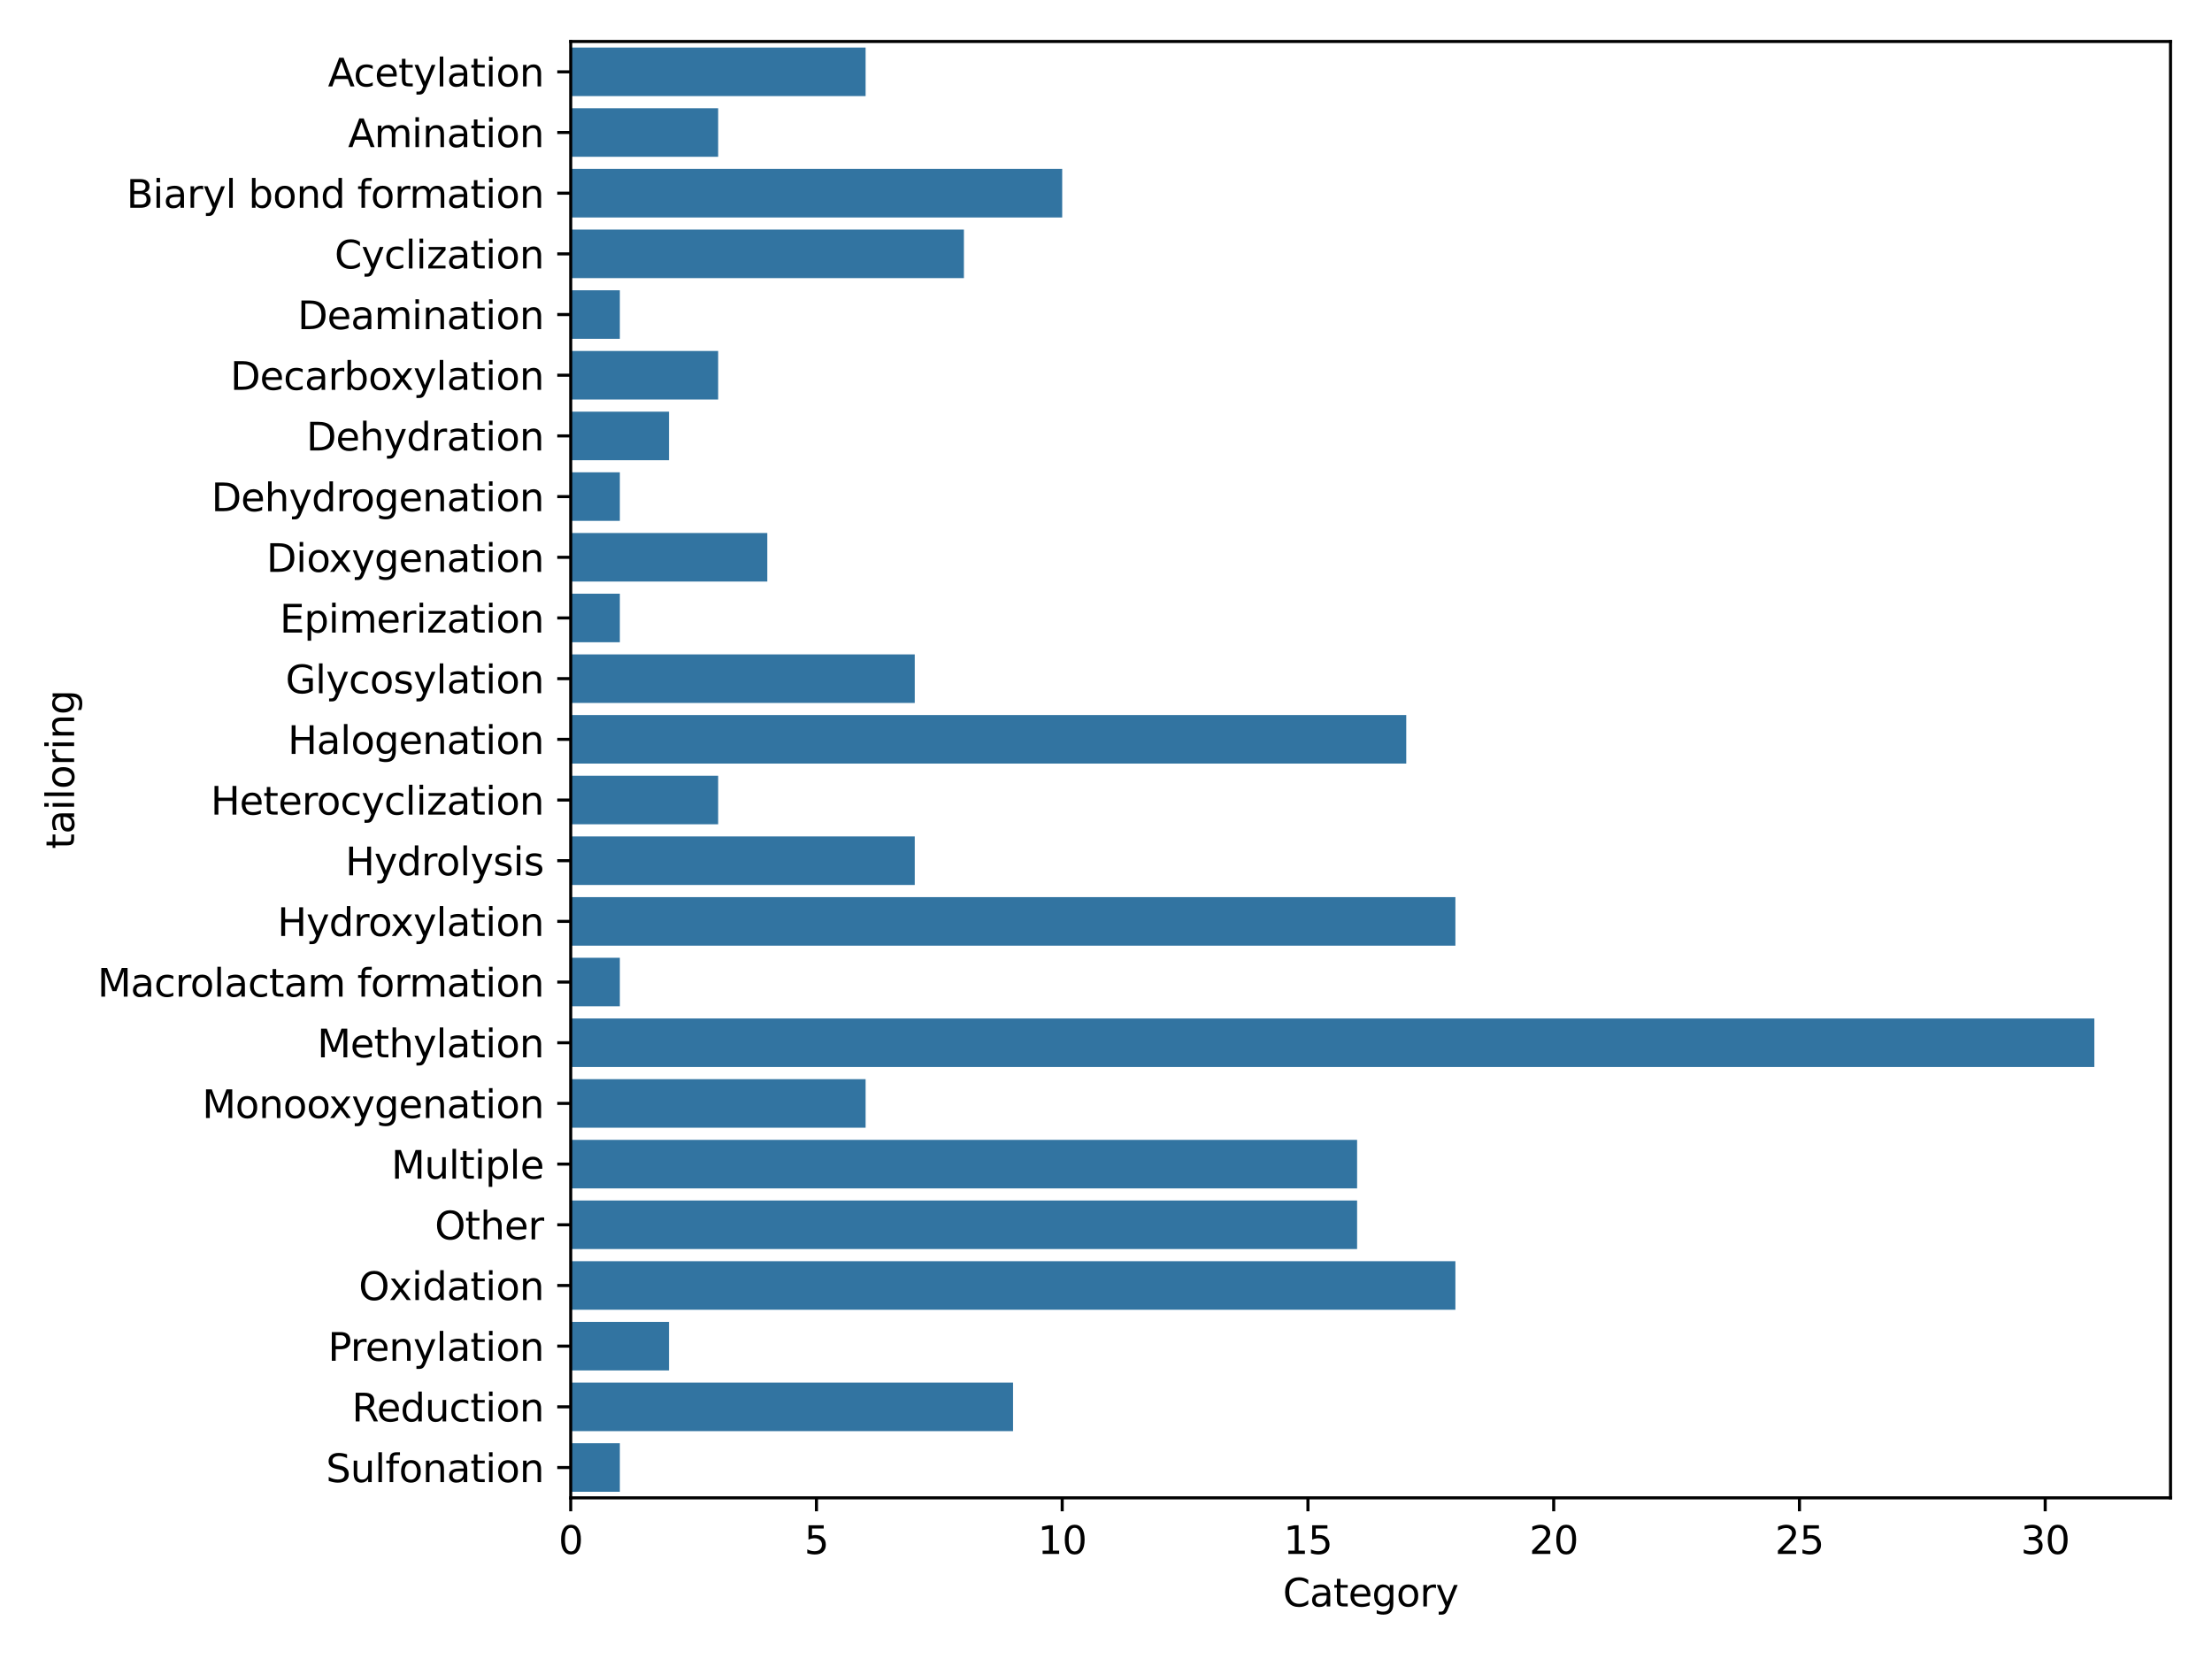 <?xml version="1.0" encoding="utf-8" standalone="no"?>
<!DOCTYPE svg PUBLIC "-//W3C//DTD SVG 1.1//EN"
  "http://www.w3.org/Graphics/SVG/1.1/DTD/svg11.dtd">
<svg xmlns:xlink="http://www.w3.org/1999/xlink" width="576pt" height="432pt" viewBox="0 0 576 432" xmlns="http://www.w3.org/2000/svg" version="1.1">
 <defs>
  <style type="text/css">*{stroke-linejoin: round; stroke-linecap: butt}</style>
 </defs>
 <g id="figure_1">
  <g id="patch_1">
   <path d="M 0 432 
L 576 432 
L 576 0 
L 0 0 
z
" style="fill: #ffffff"/>
  </g>
  <g id="axes_1">
   <g id="patch_2">
    <path d="M 148.61 390.04 
L 565.2 390.04 
L 565.2 10.8 
L 148.61 10.8 
z
" style="fill: #ffffff"/>
   </g>
   <g id="patch_3">
    <path d="M 148.61 12.38 
L 225.401 12.38 
L 225.401 25.021 
L 148.61 25.021 
z
" clip-path="url(#p9740fefa1c)" style="fill: #3274a1"/>
   </g>
   <g id="patch_4">
    <path d="M 148.61 28.182 
L 187.005 28.182 
L 187.005 40.823 
L 148.61 40.823 
z
" clip-path="url(#p9740fefa1c)" style="fill: #3274a1"/>
   </g>
   <g id="patch_5">
    <path d="M 148.61 43.983 
L 276.595 43.983 
L 276.595 56.625 
L 148.61 56.625 
z
" clip-path="url(#p9740fefa1c)" style="fill: #3274a1"/>
   </g>
   <g id="patch_6">
    <path d="M 148.61 59.785 
L 250.998 59.785 
L 250.998 72.427 
L 148.61 72.427 
z
" clip-path="url(#p9740fefa1c)" style="fill: #3274a1"/>
   </g>
   <g id="patch_7">
    <path d="M 148.61 75.587 
L 161.408 75.587 
L 161.408 88.228 
L 148.61 88.228 
z
" clip-path="url(#p9740fefa1c)" style="fill: #3274a1"/>
   </g>
   <g id="patch_8">
    <path d="M 148.61 91.388 
L 187.005 91.388 
L 187.005 104.03 
L 148.61 104.03 
z
" clip-path="url(#p9740fefa1c)" style="fill: #3274a1"/>
   </g>
   <g id="patch_9">
    <path d="M 148.61 107.19 
L 174.207 107.19 
L 174.207 119.832 
L 148.61 119.832 
z
" clip-path="url(#p9740fefa1c)" style="fill: #3274a1"/>
   </g>
   <g id="patch_10">
    <path d="M 148.61 122.992 
L 161.408 122.992 
L 161.408 135.633 
L 148.61 135.633 
z
" clip-path="url(#p9740fefa1c)" style="fill: #3274a1"/>
   </g>
   <g id="patch_11">
    <path d="M 148.61 138.793 
L 199.804 138.793 
L 199.804 151.435 
L 148.61 151.435 
z
" clip-path="url(#p9740fefa1c)" style="fill: #3274a1"/>
   </g>
   <g id="patch_12">
    <path d="M 148.61 154.595 
L 161.408 154.595 
L 161.408 167.237 
L 148.61 167.237 
z
" clip-path="url(#p9740fefa1c)" style="fill: #3274a1"/>
   </g>
   <g id="patch_13">
    <path d="M 148.61 170.397 
L 238.199 170.397 
L 238.199 183.038 
L 148.61 183.038 
z
" clip-path="url(#p9740fefa1c)" style="fill: #3274a1"/>
   </g>
   <g id="patch_14">
    <path d="M 148.61 186.198 
L 366.184 186.198 
L 366.184 198.84 
L 148.61 198.84 
z
" clip-path="url(#p9740fefa1c)" style="fill: #3274a1"/>
   </g>
   <g id="patch_15">
    <path d="M 148.61 202 
L 187.005 202 
L 187.005 214.642 
L 148.61 214.642 
z
" clip-path="url(#p9740fefa1c)" style="fill: #3274a1"/>
   </g>
   <g id="patch_16">
    <path d="M 148.61 217.802 
L 238.199 217.802 
L 238.199 230.443 
L 148.61 230.443 
z
" clip-path="url(#p9740fefa1c)" style="fill: #3274a1"/>
   </g>
   <g id="patch_17">
    <path d="M 148.61 233.603 
L 378.982 233.603 
L 378.982 246.245 
L 148.61 246.245 
z
" clip-path="url(#p9740fefa1c)" style="fill: #3274a1"/>
   </g>
   <g id="patch_18">
    <path d="M 148.61 249.405 
L 161.408 249.405 
L 161.408 262.046 
L 148.61 262.046 
z
" clip-path="url(#p9740fefa1c)" style="fill: #3274a1"/>
   </g>
   <g id="patch_19">
    <path d="M 148.61 265.207 
L 545.362 265.207 
L 545.362 277.848 
L 148.61 277.848 
z
" clip-path="url(#p9740fefa1c)" style="fill: #3274a1"/>
   </g>
   <g id="patch_20">
    <path d="M 148.61 281.009 
L 225.401 281.009 
L 225.401 293.65 
L 148.61 293.65 
z
" clip-path="url(#p9740fefa1c)" style="fill: #3274a1"/>
   </g>
   <g id="patch_21">
    <path d="M 148.61 296.81 
L 353.385 296.81 
L 353.385 309.452 
L 148.61 309.452 
z
" clip-path="url(#p9740fefa1c)" style="fill: #3274a1"/>
   </g>
   <g id="patch_22">
    <path d="M 148.61 312.612 
L 353.385 312.612 
L 353.385 325.253 
L 148.61 325.253 
z
" clip-path="url(#p9740fefa1c)" style="fill: #3274a1"/>
   </g>
   <g id="patch_23">
    <path d="M 148.61 328.413 
L 378.982 328.413 
L 378.982 341.055 
L 148.61 341.055 
z
" clip-path="url(#p9740fefa1c)" style="fill: #3274a1"/>
   </g>
   <g id="patch_24">
    <path d="M 148.61 344.215 
L 174.207 344.215 
L 174.207 356.856 
L 148.61 356.856 
z
" clip-path="url(#p9740fefa1c)" style="fill: #3274a1"/>
   </g>
   <g id="patch_25">
    <path d="M 148.61 360.017 
L 263.796 360.017 
L 263.796 372.658 
L 148.61 372.658 
z
" clip-path="url(#p9740fefa1c)" style="fill: #3274a1"/>
   </g>
   <g id="patch_26">
    <path d="M 148.61 375.818 
L 161.408 375.818 
L 161.408 388.46 
L 148.61 388.46 
z
" clip-path="url(#p9740fefa1c)" style="fill: #3274a1"/>
   </g>
   <g id="matplotlib.axis_1">
    <g id="xtick_1">
     <g id="line2d_1">
      <defs>
       <path id="m3f8a6c6bf5" d="M 0 0 
L 0 3.5 
" style="stroke: #000000; stroke-width: 0.8"/>
      </defs>
      <g>
       <use xlink:href="#m3f8a6c6bf5" x="148.61" y="390.04" style="stroke: #000000; stroke-width: 0.8"/>
      </g>
     </g>
     <g id="text_1">
      <!-- 0 -->
      <g transform="translate(145.429 404.638) scale(0.1 -0.1)">
       <defs>
        <path id="DejaVuSans-30" d="M 2034 4250 
Q 1547 4250 1301 3770 
Q 1056 3291 1056 2328 
Q 1056 1369 1301 889 
Q 1547 409 2034 409 
Q 2525 409 2770 889 
Q 3016 1369 3016 2328 
Q 3016 3291 2770 3770 
Q 2525 4250 2034 4250 
z
M 2034 4750 
Q 2819 4750 3233 4129 
Q 3647 3509 3647 2328 
Q 3647 1150 3233 529 
Q 2819 -91 2034 -91 
Q 1250 -91 836 529 
Q 422 1150 422 2328 
Q 422 3509 836 4129 
Q 1250 4750 2034 4750 
z
" transform="scale(0.016)"/>
       </defs>
       <use xlink:href="#DejaVuSans-30"/>
      </g>
     </g>
    </g>
    <g id="xtick_2">
     <g id="line2d_2">
      <g>
       <use xlink:href="#m3f8a6c6bf5" x="212.602" y="390.04" style="stroke: #000000; stroke-width: 0.8"/>
      </g>
     </g>
     <g id="text_2">
      <!-- 5 -->
      <g transform="translate(209.421 404.638) scale(0.1 -0.1)">
       <defs>
        <path id="DejaVuSans-35" d="M 691 4666 
L 3169 4666 
L 3169 4134 
L 1269 4134 
L 1269 2991 
Q 1406 3038 1543 3061 
Q 1681 3084 1819 3084 
Q 2600 3084 3056 2656 
Q 3513 2228 3513 1497 
Q 3513 744 3044 326 
Q 2575 -91 1722 -91 
Q 1428 -91 1123 -41 
Q 819 9 494 109 
L 494 744 
Q 775 591 1075 516 
Q 1375 441 1709 441 
Q 2250 441 2565 725 
Q 2881 1009 2881 1497 
Q 2881 1984 2565 2268 
Q 2250 2553 1709 2553 
Q 1456 2553 1204 2497 
Q 953 2441 691 2322 
L 691 4666 
z
" transform="scale(0.016)"/>
       </defs>
       <use xlink:href="#DejaVuSans-35"/>
      </g>
     </g>
    </g>
    <g id="xtick_3">
     <g id="line2d_3">
      <g>
       <use xlink:href="#m3f8a6c6bf5" x="276.595" y="390.04" style="stroke: #000000; stroke-width: 0.8"/>
      </g>
     </g>
     <g id="text_3">
      <!-- 10 -->
      <g transform="translate(270.232 404.638) scale(0.1 -0.1)">
       <defs>
        <path id="DejaVuSans-31" d="M 794 531 
L 1825 531 
L 1825 4091 
L 703 3866 
L 703 4441 
L 1819 4666 
L 2450 4666 
L 2450 531 
L 3481 531 
L 3481 0 
L 794 0 
L 794 531 
z
" transform="scale(0.016)"/>
       </defs>
       <use xlink:href="#DejaVuSans-31"/>
       <use xlink:href="#DejaVuSans-30" transform="translate(63.623 0)"/>
      </g>
     </g>
    </g>
    <g id="xtick_4">
     <g id="line2d_4">
      <g>
       <use xlink:href="#m3f8a6c6bf5" x="340.587" y="390.04" style="stroke: #000000; stroke-width: 0.8"/>
      </g>
     </g>
     <g id="text_4">
      <!-- 15 -->
      <g transform="translate(334.224 404.638) scale(0.1 -0.1)">
       <use xlink:href="#DejaVuSans-31"/>
       <use xlink:href="#DejaVuSans-35" transform="translate(63.623 0)"/>
      </g>
     </g>
    </g>
    <g id="xtick_5">
     <g id="line2d_5">
      <g>
       <use xlink:href="#m3f8a6c6bf5" x="404.579" y="390.04" style="stroke: #000000; stroke-width: 0.8"/>
      </g>
     </g>
     <g id="text_5">
      <!-- 20 -->
      <g transform="translate(398.217 404.638) scale(0.1 -0.1)">
       <defs>
        <path id="DejaVuSans-32" d="M 1228 531 
L 3431 531 
L 3431 0 
L 469 0 
L 469 531 
Q 828 903 1448 1529 
Q 2069 2156 2228 2338 
Q 2531 2678 2651 2914 
Q 2772 3150 2772 3378 
Q 2772 3750 2511 3984 
Q 2250 4219 1831 4219 
Q 1534 4219 1204 4116 
Q 875 4013 500 3803 
L 500 4441 
Q 881 4594 1212 4672 
Q 1544 4750 1819 4750 
Q 2544 4750 2975 4387 
Q 3406 4025 3406 3419 
Q 3406 3131 3298 2873 
Q 3191 2616 2906 2266 
Q 2828 2175 2409 1742 
Q 1991 1309 1228 531 
z
" transform="scale(0.016)"/>
       </defs>
       <use xlink:href="#DejaVuSans-32"/>
       <use xlink:href="#DejaVuSans-30" transform="translate(63.623 0)"/>
      </g>
     </g>
    </g>
    <g id="xtick_6">
     <g id="line2d_6">
      <g>
       <use xlink:href="#m3f8a6c6bf5" x="468.572" y="390.04" style="stroke: #000000; stroke-width: 0.8"/>
      </g>
     </g>
     <g id="text_6">
      <!-- 25 -->
      <g transform="translate(462.209 404.638) scale(0.1 -0.1)">
       <use xlink:href="#DejaVuSans-32"/>
       <use xlink:href="#DejaVuSans-35" transform="translate(63.623 0)"/>
      </g>
     </g>
    </g>
    <g id="xtick_7">
     <g id="line2d_7">
      <g>
       <use xlink:href="#m3f8a6c6bf5" x="532.564" y="390.04" style="stroke: #000000; stroke-width: 0.8"/>
      </g>
     </g>
     <g id="text_7">
      <!-- 30 -->
      <g transform="translate(526.201 404.638) scale(0.1 -0.1)">
       <defs>
        <path id="DejaVuSans-33" d="M 2597 2516 
Q 3050 2419 3304 2112 
Q 3559 1806 3559 1356 
Q 3559 666 3084 287 
Q 2609 -91 1734 -91 
Q 1441 -91 1130 -33 
Q 819 25 488 141 
L 488 750 
Q 750 597 1062 519 
Q 1375 441 1716 441 
Q 2309 441 2620 675 
Q 2931 909 2931 1356 
Q 2931 1769 2642 2001 
Q 2353 2234 1838 2234 
L 1294 2234 
L 1294 2753 
L 1863 2753 
Q 2328 2753 2575 2939 
Q 2822 3125 2822 3475 
Q 2822 3834 2567 4026 
Q 2313 4219 1838 4219 
Q 1578 4219 1281 4162 
Q 984 4106 628 3988 
L 628 4550 
Q 988 4650 1302 4700 
Q 1616 4750 1894 4750 
Q 2613 4750 3031 4423 
Q 3450 4097 3450 3541 
Q 3450 3153 3228 2886 
Q 3006 2619 2597 2516 
z
" transform="scale(0.016)"/>
       </defs>
       <use xlink:href="#DejaVuSans-33"/>
       <use xlink:href="#DejaVuSans-30" transform="translate(63.623 0)"/>
      </g>
     </g>
    </g>
    <g id="text_8">
     <!-- Category -->
     <g transform="translate(334.064 418.317) scale(0.1 -0.1)">
      <defs>
       <path id="DejaVuSans-43" d="M 4122 4306 
L 4122 3641 
Q 3803 3938 3442 4084 
Q 3081 4231 2675 4231 
Q 1875 4231 1450 3742 
Q 1025 3253 1025 2328 
Q 1025 1406 1450 917 
Q 1875 428 2675 428 
Q 3081 428 3442 575 
Q 3803 722 4122 1019 
L 4122 359 
Q 3791 134 3420 21 
Q 3050 -91 2638 -91 
Q 1578 -91 968 557 
Q 359 1206 359 2328 
Q 359 3453 968 4101 
Q 1578 4750 2638 4750 
Q 3056 4750 3426 4639 
Q 3797 4528 4122 4306 
z
" transform="scale(0.016)"/>
       <path id="DejaVuSans-61" d="M 2194 1759 
Q 1497 1759 1228 1600 
Q 959 1441 959 1056 
Q 959 750 1161 570 
Q 1363 391 1709 391 
Q 2188 391 2477 730 
Q 2766 1069 2766 1631 
L 2766 1759 
L 2194 1759 
z
M 3341 1997 
L 3341 0 
L 2766 0 
L 2766 531 
Q 2569 213 2275 61 
Q 1981 -91 1556 -91 
Q 1019 -91 701 211 
Q 384 513 384 1019 
Q 384 1609 779 1909 
Q 1175 2209 1959 2209 
L 2766 2209 
L 2766 2266 
Q 2766 2663 2505 2880 
Q 2244 3097 1772 3097 
Q 1472 3097 1187 3025 
Q 903 2953 641 2809 
L 641 3341 
Q 956 3463 1253 3523 
Q 1550 3584 1831 3584 
Q 2591 3584 2966 3190 
Q 3341 2797 3341 1997 
z
" transform="scale(0.016)"/>
       <path id="DejaVuSans-74" d="M 1172 4494 
L 1172 3500 
L 2356 3500 
L 2356 3053 
L 1172 3053 
L 1172 1153 
Q 1172 725 1289 603 
Q 1406 481 1766 481 
L 2356 481 
L 2356 0 
L 1766 0 
Q 1100 0 847 248 
Q 594 497 594 1153 
L 594 3053 
L 172 3053 
L 172 3500 
L 594 3500 
L 594 4494 
L 1172 4494 
z
" transform="scale(0.016)"/>
       <path id="DejaVuSans-65" d="M 3597 1894 
L 3597 1613 
L 953 1613 
Q 991 1019 1311 708 
Q 1631 397 2203 397 
Q 2534 397 2845 478 
Q 3156 559 3463 722 
L 3463 178 
Q 3153 47 2828 -22 
Q 2503 -91 2169 -91 
Q 1331 -91 842 396 
Q 353 884 353 1716 
Q 353 2575 817 3079 
Q 1281 3584 2069 3584 
Q 2775 3584 3186 3129 
Q 3597 2675 3597 1894 
z
M 3022 2063 
Q 3016 2534 2758 2815 
Q 2500 3097 2075 3097 
Q 1594 3097 1305 2825 
Q 1016 2553 972 2059 
L 3022 2063 
z
" transform="scale(0.016)"/>
       <path id="DejaVuSans-67" d="M 2906 1791 
Q 2906 2416 2648 2759 
Q 2391 3103 1925 3103 
Q 1463 3103 1205 2759 
Q 947 2416 947 1791 
Q 947 1169 1205 825 
Q 1463 481 1925 481 
Q 2391 481 2648 825 
Q 2906 1169 2906 1791 
z
M 3481 434 
Q 3481 -459 3084 -895 
Q 2688 -1331 1869 -1331 
Q 1566 -1331 1297 -1286 
Q 1028 -1241 775 -1147 
L 775 -588 
Q 1028 -725 1275 -790 
Q 1522 -856 1778 -856 
Q 2344 -856 2625 -561 
Q 2906 -266 2906 331 
L 2906 616 
Q 2728 306 2450 153 
Q 2172 0 1784 0 
Q 1141 0 747 490 
Q 353 981 353 1791 
Q 353 2603 747 3093 
Q 1141 3584 1784 3584 
Q 2172 3584 2450 3431 
Q 2728 3278 2906 2969 
L 2906 3500 
L 3481 3500 
L 3481 434 
z
" transform="scale(0.016)"/>
       <path id="DejaVuSans-6f" d="M 1959 3097 
Q 1497 3097 1228 2736 
Q 959 2375 959 1747 
Q 959 1119 1226 758 
Q 1494 397 1959 397 
Q 2419 397 2687 759 
Q 2956 1122 2956 1747 
Q 2956 2369 2687 2733 
Q 2419 3097 1959 3097 
z
M 1959 3584 
Q 2709 3584 3137 3096 
Q 3566 2609 3566 1747 
Q 3566 888 3137 398 
Q 2709 -91 1959 -91 
Q 1206 -91 779 398 
Q 353 888 353 1747 
Q 353 2609 779 3096 
Q 1206 3584 1959 3584 
z
" transform="scale(0.016)"/>
       <path id="DejaVuSans-72" d="M 2631 2963 
Q 2534 3019 2420 3045 
Q 2306 3072 2169 3072 
Q 1681 3072 1420 2755 
Q 1159 2438 1159 1844 
L 1159 0 
L 581 0 
L 581 3500 
L 1159 3500 
L 1159 2956 
Q 1341 3275 1631 3429 
Q 1922 3584 2338 3584 
Q 2397 3584 2469 3576 
Q 2541 3569 2628 3553 
L 2631 2963 
z
" transform="scale(0.016)"/>
       <path id="DejaVuSans-79" d="M 2059 -325 
Q 1816 -950 1584 -1140 
Q 1353 -1331 966 -1331 
L 506 -1331 
L 506 -850 
L 844 -850 
Q 1081 -850 1212 -737 
Q 1344 -625 1503 -206 
L 1606 56 
L 191 3500 
L 800 3500 
L 1894 763 
L 2988 3500 
L 3597 3500 
L 2059 -325 
z
" transform="scale(0.016)"/>
      </defs>
      <use xlink:href="#DejaVuSans-43"/>
      <use xlink:href="#DejaVuSans-61" transform="translate(69.824 0)"/>
      <use xlink:href="#DejaVuSans-74" transform="translate(131.104 0)"/>
      <use xlink:href="#DejaVuSans-65" transform="translate(170.312 0)"/>
      <use xlink:href="#DejaVuSans-67" transform="translate(231.836 0)"/>
      <use xlink:href="#DejaVuSans-6f" transform="translate(295.312 0)"/>
      <use xlink:href="#DejaVuSans-72" transform="translate(356.494 0)"/>
      <use xlink:href="#DejaVuSans-79" transform="translate(397.607 0)"/>
     </g>
    </g>
   </g>
   <g id="matplotlib.axis_2">
    <g id="ytick_1">
     <g id="line2d_8">
      <defs>
       <path id="m03fcc704d0" d="M 0 0 
L -3.5 0 
" style="stroke: #000000; stroke-width: 0.8"/>
      </defs>
      <g>
       <use xlink:href="#m03fcc704d0" x="148.61" y="18.701" style="stroke: #000000; stroke-width: 0.8"/>
      </g>
     </g>
     <g id="text_9">
      <!-- Acetylation -->
      <g transform="translate(85.393 22.5) scale(0.1 -0.1)">
       <defs>
        <path id="DejaVuSans-41" d="M 2188 4044 
L 1331 1722 
L 3047 1722 
L 2188 4044 
z
M 1831 4666 
L 2547 4666 
L 4325 0 
L 3669 0 
L 3244 1197 
L 1141 1197 
L 716 0 
L 50 0 
L 1831 4666 
z
" transform="scale(0.016)"/>
        <path id="DejaVuSans-63" d="M 3122 3366 
L 3122 2828 
Q 2878 2963 2633 3030 
Q 2388 3097 2138 3097 
Q 1578 3097 1268 2742 
Q 959 2388 959 1747 
Q 959 1106 1268 751 
Q 1578 397 2138 397 
Q 2388 397 2633 464 
Q 2878 531 3122 666 
L 3122 134 
Q 2881 22 2623 -34 
Q 2366 -91 2075 -91 
Q 1284 -91 818 406 
Q 353 903 353 1747 
Q 353 2603 823 3093 
Q 1294 3584 2113 3584 
Q 2378 3584 2631 3529 
Q 2884 3475 3122 3366 
z
" transform="scale(0.016)"/>
        <path id="DejaVuSans-6c" d="M 603 4863 
L 1178 4863 
L 1178 0 
L 603 0 
L 603 4863 
z
" transform="scale(0.016)"/>
        <path id="DejaVuSans-69" d="M 603 3500 
L 1178 3500 
L 1178 0 
L 603 0 
L 603 3500 
z
M 603 4863 
L 1178 4863 
L 1178 4134 
L 603 4134 
L 603 4863 
z
" transform="scale(0.016)"/>
        <path id="DejaVuSans-6e" d="M 3513 2113 
L 3513 0 
L 2938 0 
L 2938 2094 
Q 2938 2591 2744 2837 
Q 2550 3084 2163 3084 
Q 1697 3084 1428 2787 
Q 1159 2491 1159 1978 
L 1159 0 
L 581 0 
L 581 3500 
L 1159 3500 
L 1159 2956 
Q 1366 3272 1645 3428 
Q 1925 3584 2291 3584 
Q 2894 3584 3203 3211 
Q 3513 2838 3513 2113 
z
" transform="scale(0.016)"/>
       </defs>
       <use xlink:href="#DejaVuSans-41"/>
       <use xlink:href="#DejaVuSans-63" transform="translate(66.658 0)"/>
       <use xlink:href="#DejaVuSans-65" transform="translate(121.639 0)"/>
       <use xlink:href="#DejaVuSans-74" transform="translate(183.162 0)"/>
       <use xlink:href="#DejaVuSans-79" transform="translate(222.371 0)"/>
       <use xlink:href="#DejaVuSans-6c" transform="translate(281.551 0)"/>
       <use xlink:href="#DejaVuSans-61" transform="translate(309.334 0)"/>
       <use xlink:href="#DejaVuSans-74" transform="translate(370.613 0)"/>
       <use xlink:href="#DejaVuSans-69" transform="translate(409.822 0)"/>
       <use xlink:href="#DejaVuSans-6f" transform="translate(437.605 0)"/>
       <use xlink:href="#DejaVuSans-6e" transform="translate(498.787 0)"/>
      </g>
     </g>
    </g>
    <g id="ytick_2">
     <g id="line2d_9">
      <g>
       <use xlink:href="#m03fcc704d0" x="148.61" y="34.502" style="stroke: #000000; stroke-width: 0.8"/>
      </g>
     </g>
     <g id="text_10">
      <!-- Amination -->
      <g transform="translate(90.63 38.302) scale(0.1 -0.1)">
       <defs>
        <path id="DejaVuSans-6d" d="M 3328 2828 
Q 3544 3216 3844 3400 
Q 4144 3584 4550 3584 
Q 5097 3584 5394 3201 
Q 5691 2819 5691 2113 
L 5691 0 
L 5113 0 
L 5113 2094 
Q 5113 2597 4934 2840 
Q 4756 3084 4391 3084 
Q 3944 3084 3684 2787 
Q 3425 2491 3425 1978 
L 3425 0 
L 2847 0 
L 2847 2094 
Q 2847 2600 2669 2842 
Q 2491 3084 2119 3084 
Q 1678 3084 1418 2786 
Q 1159 2488 1159 1978 
L 1159 0 
L 581 0 
L 581 3500 
L 1159 3500 
L 1159 2956 
Q 1356 3278 1631 3431 
Q 1906 3584 2284 3584 
Q 2666 3584 2933 3390 
Q 3200 3197 3328 2828 
z
" transform="scale(0.016)"/>
       </defs>
       <use xlink:href="#DejaVuSans-41"/>
       <use xlink:href="#DejaVuSans-6d" transform="translate(68.408 0)"/>
       <use xlink:href="#DejaVuSans-69" transform="translate(165.82 0)"/>
       <use xlink:href="#DejaVuSans-6e" transform="translate(193.604 0)"/>
       <use xlink:href="#DejaVuSans-61" transform="translate(256.982 0)"/>
       <use xlink:href="#DejaVuSans-74" transform="translate(318.262 0)"/>
       <use xlink:href="#DejaVuSans-69" transform="translate(357.471 0)"/>
       <use xlink:href="#DejaVuSans-6f" transform="translate(385.254 0)"/>
       <use xlink:href="#DejaVuSans-6e" transform="translate(446.436 0)"/>
      </g>
     </g>
    </g>
    <g id="ytick_3">
     <g id="line2d_10">
      <g>
       <use xlink:href="#m03fcc704d0" x="148.61" y="50.304" style="stroke: #000000; stroke-width: 0.8"/>
      </g>
     </g>
     <g id="text_11">
      <!-- Biaryl bond formation -->
      <g transform="translate(32.927 54.103) scale(0.1 -0.1)">
       <defs>
        <path id="DejaVuSans-42" d="M 1259 2228 
L 1259 519 
L 2272 519 
Q 2781 519 3026 730 
Q 3272 941 3272 1375 
Q 3272 1813 3026 2020 
Q 2781 2228 2272 2228 
L 1259 2228 
z
M 1259 4147 
L 1259 2741 
L 2194 2741 
Q 2656 2741 2882 2914 
Q 3109 3088 3109 3444 
Q 3109 3797 2882 3972 
Q 2656 4147 2194 4147 
L 1259 4147 
z
M 628 4666 
L 2241 4666 
Q 2963 4666 3353 4366 
Q 3744 4066 3744 3513 
Q 3744 3084 3544 2831 
Q 3344 2578 2956 2516 
Q 3422 2416 3680 2098 
Q 3938 1781 3938 1306 
Q 3938 681 3513 340 
Q 3088 0 2303 0 
L 628 0 
L 628 4666 
z
" transform="scale(0.016)"/>
        <path id="DejaVuSans-20" transform="scale(0.016)"/>
        <path id="DejaVuSans-62" d="M 3116 1747 
Q 3116 2381 2855 2742 
Q 2594 3103 2138 3103 
Q 1681 3103 1420 2742 
Q 1159 2381 1159 1747 
Q 1159 1113 1420 752 
Q 1681 391 2138 391 
Q 2594 391 2855 752 
Q 3116 1113 3116 1747 
z
M 1159 2969 
Q 1341 3281 1617 3432 
Q 1894 3584 2278 3584 
Q 2916 3584 3314 3078 
Q 3713 2572 3713 1747 
Q 3713 922 3314 415 
Q 2916 -91 2278 -91 
Q 1894 -91 1617 61 
Q 1341 213 1159 525 
L 1159 0 
L 581 0 
L 581 4863 
L 1159 4863 
L 1159 2969 
z
" transform="scale(0.016)"/>
        <path id="DejaVuSans-64" d="M 2906 2969 
L 2906 4863 
L 3481 4863 
L 3481 0 
L 2906 0 
L 2906 525 
Q 2725 213 2448 61 
Q 2172 -91 1784 -91 
Q 1150 -91 751 415 
Q 353 922 353 1747 
Q 353 2572 751 3078 
Q 1150 3584 1784 3584 
Q 2172 3584 2448 3432 
Q 2725 3281 2906 2969 
z
M 947 1747 
Q 947 1113 1208 752 
Q 1469 391 1925 391 
Q 2381 391 2643 752 
Q 2906 1113 2906 1747 
Q 2906 2381 2643 2742 
Q 2381 3103 1925 3103 
Q 1469 3103 1208 2742 
Q 947 2381 947 1747 
z
" transform="scale(0.016)"/>
        <path id="DejaVuSans-66" d="M 2375 4863 
L 2375 4384 
L 1825 4384 
Q 1516 4384 1395 4259 
Q 1275 4134 1275 3809 
L 1275 3500 
L 2222 3500 
L 2222 3053 
L 1275 3053 
L 1275 0 
L 697 0 
L 697 3053 
L 147 3053 
L 147 3500 
L 697 3500 
L 697 3744 
Q 697 4328 969 4595 
Q 1241 4863 1831 4863 
L 2375 4863 
z
" transform="scale(0.016)"/>
       </defs>
       <use xlink:href="#DejaVuSans-42"/>
       <use xlink:href="#DejaVuSans-69" transform="translate(68.604 0)"/>
       <use xlink:href="#DejaVuSans-61" transform="translate(96.387 0)"/>
       <use xlink:href="#DejaVuSans-72" transform="translate(157.666 0)"/>
       <use xlink:href="#DejaVuSans-79" transform="translate(198.779 0)"/>
       <use xlink:href="#DejaVuSans-6c" transform="translate(257.959 0)"/>
       <use xlink:href="#DejaVuSans-20" transform="translate(285.742 0)"/>
       <use xlink:href="#DejaVuSans-62" transform="translate(317.529 0)"/>
       <use xlink:href="#DejaVuSans-6f" transform="translate(381.006 0)"/>
       <use xlink:href="#DejaVuSans-6e" transform="translate(442.188 0)"/>
       <use xlink:href="#DejaVuSans-64" transform="translate(505.566 0)"/>
       <use xlink:href="#DejaVuSans-20" transform="translate(569.043 0)"/>
       <use xlink:href="#DejaVuSans-66" transform="translate(600.83 0)"/>
       <use xlink:href="#DejaVuSans-6f" transform="translate(636.035 0)"/>
       <use xlink:href="#DejaVuSans-72" transform="translate(697.217 0)"/>
       <use xlink:href="#DejaVuSans-6d" transform="translate(736.58 0)"/>
       <use xlink:href="#DejaVuSans-61" transform="translate(833.992 0)"/>
       <use xlink:href="#DejaVuSans-74" transform="translate(895.271 0)"/>
       <use xlink:href="#DejaVuSans-69" transform="translate(934.48 0)"/>
       <use xlink:href="#DejaVuSans-6f" transform="translate(962.264 0)"/>
       <use xlink:href="#DejaVuSans-6e" transform="translate(1023.445 0)"/>
      </g>
     </g>
    </g>
    <g id="ytick_4">
     <g id="line2d_11">
      <g>
       <use xlink:href="#m03fcc704d0" x="148.61" y="66.106" style="stroke: #000000; stroke-width: 0.8"/>
      </g>
     </g>
     <g id="text_12">
      <!-- Cyclization -->
      <g transform="translate(87.123 69.905) scale(0.1 -0.1)">
       <defs>
        <path id="DejaVuSans-7a" d="M 353 3500 
L 3084 3500 
L 3084 2975 
L 922 459 
L 3084 459 
L 3084 0 
L 275 0 
L 275 525 
L 2438 3041 
L 353 3041 
L 353 3500 
z
" transform="scale(0.016)"/>
       </defs>
       <use xlink:href="#DejaVuSans-43"/>
       <use xlink:href="#DejaVuSans-79" transform="translate(69.824 0)"/>
       <use xlink:href="#DejaVuSans-63" transform="translate(129.004 0)"/>
       <use xlink:href="#DejaVuSans-6c" transform="translate(183.984 0)"/>
       <use xlink:href="#DejaVuSans-69" transform="translate(211.768 0)"/>
       <use xlink:href="#DejaVuSans-7a" transform="translate(239.551 0)"/>
       <use xlink:href="#DejaVuSans-61" transform="translate(292.041 0)"/>
       <use xlink:href="#DejaVuSans-74" transform="translate(353.32 0)"/>
       <use xlink:href="#DejaVuSans-69" transform="translate(392.529 0)"/>
       <use xlink:href="#DejaVuSans-6f" transform="translate(420.312 0)"/>
       <use xlink:href="#DejaVuSans-6e" transform="translate(481.494 0)"/>
      </g>
     </g>
    </g>
    <g id="ytick_5">
     <g id="line2d_12">
      <g>
       <use xlink:href="#m03fcc704d0" x="148.61" y="81.907" style="stroke: #000000; stroke-width: 0.8"/>
      </g>
     </g>
     <g id="text_13">
      <!-- Deamination -->
      <g transform="translate(77.49 85.707) scale(0.1 -0.1)">
       <defs>
        <path id="DejaVuSans-44" d="M 1259 4147 
L 1259 519 
L 2022 519 
Q 2988 519 3436 956 
Q 3884 1394 3884 2338 
Q 3884 3275 3436 3711 
Q 2988 4147 2022 4147 
L 1259 4147 
z
M 628 4666 
L 1925 4666 
Q 3281 4666 3915 4102 
Q 4550 3538 4550 2338 
Q 4550 1131 3912 565 
Q 3275 0 1925 0 
L 628 0 
L 628 4666 
z
" transform="scale(0.016)"/>
       </defs>
       <use xlink:href="#DejaVuSans-44"/>
       <use xlink:href="#DejaVuSans-65" transform="translate(77.002 0)"/>
       <use xlink:href="#DejaVuSans-61" transform="translate(138.525 0)"/>
       <use xlink:href="#DejaVuSans-6d" transform="translate(199.805 0)"/>
       <use xlink:href="#DejaVuSans-69" transform="translate(297.217 0)"/>
       <use xlink:href="#DejaVuSans-6e" transform="translate(325 0)"/>
       <use xlink:href="#DejaVuSans-61" transform="translate(388.379 0)"/>
       <use xlink:href="#DejaVuSans-74" transform="translate(449.658 0)"/>
       <use xlink:href="#DejaVuSans-69" transform="translate(488.867 0)"/>
       <use xlink:href="#DejaVuSans-6f" transform="translate(516.65 0)"/>
       <use xlink:href="#DejaVuSans-6e" transform="translate(577.832 0)"/>
      </g>
     </g>
    </g>
    <g id="ytick_6">
     <g id="line2d_13">
      <g>
       <use xlink:href="#m03fcc704d0" x="148.61" y="97.709" style="stroke: #000000; stroke-width: 0.8"/>
      </g>
     </g>
     <g id="text_14">
      <!-- Decarboxylation -->
      <g transform="translate(59.966 101.508) scale(0.1 -0.1)">
       <defs>
        <path id="DejaVuSans-78" d="M 3513 3500 
L 2247 1797 
L 3578 0 
L 2900 0 
L 1881 1375 
L 863 0 
L 184 0 
L 1544 1831 
L 300 3500 
L 978 3500 
L 1906 2253 
L 2834 3500 
L 3513 3500 
z
" transform="scale(0.016)"/>
       </defs>
       <use xlink:href="#DejaVuSans-44"/>
       <use xlink:href="#DejaVuSans-65" transform="translate(77.002 0)"/>
       <use xlink:href="#DejaVuSans-63" transform="translate(138.525 0)"/>
       <use xlink:href="#DejaVuSans-61" transform="translate(193.506 0)"/>
       <use xlink:href="#DejaVuSans-72" transform="translate(254.785 0)"/>
       <use xlink:href="#DejaVuSans-62" transform="translate(295.898 0)"/>
       <use xlink:href="#DejaVuSans-6f" transform="translate(359.375 0)"/>
       <use xlink:href="#DejaVuSans-78" transform="translate(417.432 0)"/>
       <use xlink:href="#DejaVuSans-79" transform="translate(476.611 0)"/>
       <use xlink:href="#DejaVuSans-6c" transform="translate(535.791 0)"/>
       <use xlink:href="#DejaVuSans-61" transform="translate(563.574 0)"/>
       <use xlink:href="#DejaVuSans-74" transform="translate(624.854 0)"/>
       <use xlink:href="#DejaVuSans-69" transform="translate(664.062 0)"/>
       <use xlink:href="#DejaVuSans-6f" transform="translate(691.846 0)"/>
       <use xlink:href="#DejaVuSans-6e" transform="translate(753.027 0)"/>
      </g>
     </g>
    </g>
    <g id="ytick_7">
     <g id="line2d_14">
      <g>
       <use xlink:href="#m03fcc704d0" x="148.61" y="113.511" style="stroke: #000000; stroke-width: 0.8"/>
      </g>
     </g>
     <g id="text_15">
      <!-- Dehydration -->
      <g transform="translate(79.758 117.31) scale(0.1 -0.1)">
       <defs>
        <path id="DejaVuSans-68" d="M 3513 2113 
L 3513 0 
L 2938 0 
L 2938 2094 
Q 2938 2591 2744 2837 
Q 2550 3084 2163 3084 
Q 1697 3084 1428 2787 
Q 1159 2491 1159 1978 
L 1159 0 
L 581 0 
L 581 4863 
L 1159 4863 
L 1159 2956 
Q 1366 3272 1645 3428 
Q 1925 3584 2291 3584 
Q 2894 3584 3203 3211 
Q 3513 2838 3513 2113 
z
" transform="scale(0.016)"/>
       </defs>
       <use xlink:href="#DejaVuSans-44"/>
       <use xlink:href="#DejaVuSans-65" transform="translate(77.002 0)"/>
       <use xlink:href="#DejaVuSans-68" transform="translate(138.525 0)"/>
       <use xlink:href="#DejaVuSans-79" transform="translate(201.904 0)"/>
       <use xlink:href="#DejaVuSans-64" transform="translate(261.084 0)"/>
       <use xlink:href="#DejaVuSans-72" transform="translate(324.561 0)"/>
       <use xlink:href="#DejaVuSans-61" transform="translate(365.674 0)"/>
       <use xlink:href="#DejaVuSans-74" transform="translate(426.953 0)"/>
       <use xlink:href="#DejaVuSans-69" transform="translate(466.162 0)"/>
       <use xlink:href="#DejaVuSans-6f" transform="translate(493.945 0)"/>
       <use xlink:href="#DejaVuSans-6e" transform="translate(555.127 0)"/>
      </g>
     </g>
    </g>
    <g id="ytick_8">
     <g id="line2d_15">
      <g>
       <use xlink:href="#m03fcc704d0" x="148.61" y="129.312" style="stroke: #000000; stroke-width: 0.8"/>
      </g>
     </g>
     <g id="text_16">
      <!-- Dehydrogenation -->
      <g transform="translate(55.026 133.112) scale(0.1 -0.1)">
       <use xlink:href="#DejaVuSans-44"/>
       <use xlink:href="#DejaVuSans-65" transform="translate(77.002 0)"/>
       <use xlink:href="#DejaVuSans-68" transform="translate(138.525 0)"/>
       <use xlink:href="#DejaVuSans-79" transform="translate(201.904 0)"/>
       <use xlink:href="#DejaVuSans-64" transform="translate(261.084 0)"/>
       <use xlink:href="#DejaVuSans-72" transform="translate(324.561 0)"/>
       <use xlink:href="#DejaVuSans-6f" transform="translate(363.424 0)"/>
       <use xlink:href="#DejaVuSans-67" transform="translate(424.605 0)"/>
       <use xlink:href="#DejaVuSans-65" transform="translate(488.082 0)"/>
       <use xlink:href="#DejaVuSans-6e" transform="translate(549.605 0)"/>
       <use xlink:href="#DejaVuSans-61" transform="translate(612.984 0)"/>
       <use xlink:href="#DejaVuSans-74" transform="translate(674.264 0)"/>
       <use xlink:href="#DejaVuSans-69" transform="translate(713.473 0)"/>
       <use xlink:href="#DejaVuSans-6f" transform="translate(741.256 0)"/>
       <use xlink:href="#DejaVuSans-6e" transform="translate(802.438 0)"/>
      </g>
     </g>
    </g>
    <g id="ytick_9">
     <g id="line2d_16">
      <g>
       <use xlink:href="#m03fcc704d0" x="148.61" y="145.114" style="stroke: #000000; stroke-width: 0.8"/>
      </g>
     </g>
     <g id="text_17">
      <!-- Dioxygenation -->
      <g transform="translate(69.366 148.913) scale(0.1 -0.1)">
       <use xlink:href="#DejaVuSans-44"/>
       <use xlink:href="#DejaVuSans-69" transform="translate(77.002 0)"/>
       <use xlink:href="#DejaVuSans-6f" transform="translate(104.785 0)"/>
       <use xlink:href="#DejaVuSans-78" transform="translate(162.842 0)"/>
       <use xlink:href="#DejaVuSans-79" transform="translate(222.021 0)"/>
       <use xlink:href="#DejaVuSans-67" transform="translate(281.201 0)"/>
       <use xlink:href="#DejaVuSans-65" transform="translate(344.678 0)"/>
       <use xlink:href="#DejaVuSans-6e" transform="translate(406.201 0)"/>
       <use xlink:href="#DejaVuSans-61" transform="translate(469.58 0)"/>
       <use xlink:href="#DejaVuSans-74" transform="translate(530.859 0)"/>
       <use xlink:href="#DejaVuSans-69" transform="translate(570.068 0)"/>
       <use xlink:href="#DejaVuSans-6f" transform="translate(597.852 0)"/>
       <use xlink:href="#DejaVuSans-6e" transform="translate(659.033 0)"/>
      </g>
     </g>
    </g>
    <g id="ytick_10">
     <g id="line2d_17">
      <g>
       <use xlink:href="#m03fcc704d0" x="148.61" y="160.916" style="stroke: #000000; stroke-width: 0.8"/>
      </g>
     </g>
     <g id="text_18">
      <!-- Epimerization -->
      <g transform="translate(72.851 164.715) scale(0.1 -0.1)">
       <defs>
        <path id="DejaVuSans-45" d="M 628 4666 
L 3578 4666 
L 3578 4134 
L 1259 4134 
L 1259 2753 
L 3481 2753 
L 3481 2222 
L 1259 2222 
L 1259 531 
L 3634 531 
L 3634 0 
L 628 0 
L 628 4666 
z
" transform="scale(0.016)"/>
        <path id="DejaVuSans-70" d="M 1159 525 
L 1159 -1331 
L 581 -1331 
L 581 3500 
L 1159 3500 
L 1159 2969 
Q 1341 3281 1617 3432 
Q 1894 3584 2278 3584 
Q 2916 3584 3314 3078 
Q 3713 2572 3713 1747 
Q 3713 922 3314 415 
Q 2916 -91 2278 -91 
Q 1894 -91 1617 61 
Q 1341 213 1159 525 
z
M 3116 1747 
Q 3116 2381 2855 2742 
Q 2594 3103 2138 3103 
Q 1681 3103 1420 2742 
Q 1159 2381 1159 1747 
Q 1159 1113 1420 752 
Q 1681 391 2138 391 
Q 2594 391 2855 752 
Q 3116 1113 3116 1747 
z
" transform="scale(0.016)"/>
       </defs>
       <use xlink:href="#DejaVuSans-45"/>
       <use xlink:href="#DejaVuSans-70" transform="translate(63.184 0)"/>
       <use xlink:href="#DejaVuSans-69" transform="translate(126.66 0)"/>
       <use xlink:href="#DejaVuSans-6d" transform="translate(154.443 0)"/>
       <use xlink:href="#DejaVuSans-65" transform="translate(251.855 0)"/>
       <use xlink:href="#DejaVuSans-72" transform="translate(313.379 0)"/>
       <use xlink:href="#DejaVuSans-69" transform="translate(354.492 0)"/>
       <use xlink:href="#DejaVuSans-7a" transform="translate(382.275 0)"/>
       <use xlink:href="#DejaVuSans-61" transform="translate(434.766 0)"/>
       <use xlink:href="#DejaVuSans-74" transform="translate(496.045 0)"/>
       <use xlink:href="#DejaVuSans-69" transform="translate(535.254 0)"/>
       <use xlink:href="#DejaVuSans-6f" transform="translate(563.037 0)"/>
       <use xlink:href="#DejaVuSans-6e" transform="translate(624.219 0)"/>
      </g>
     </g>
    </g>
    <g id="ytick_11">
     <g id="line2d_18">
      <g>
       <use xlink:href="#m03fcc704d0" x="148.61" y="176.718" style="stroke: #000000; stroke-width: 0.8"/>
      </g>
     </g>
     <g id="text_19">
      <!-- Glycosylation -->
      <g transform="translate(74.358 180.517) scale(0.1 -0.1)">
       <defs>
        <path id="DejaVuSans-47" d="M 3809 666 
L 3809 1919 
L 2778 1919 
L 2778 2438 
L 4434 2438 
L 4434 434 
Q 4069 175 3628 42 
Q 3188 -91 2688 -91 
Q 1594 -91 976 548 
Q 359 1188 359 2328 
Q 359 3472 976 4111 
Q 1594 4750 2688 4750 
Q 3144 4750 3555 4637 
Q 3966 4525 4313 4306 
L 4313 3634 
Q 3963 3931 3569 4081 
Q 3175 4231 2741 4231 
Q 1884 4231 1454 3753 
Q 1025 3275 1025 2328 
Q 1025 1384 1454 906 
Q 1884 428 2741 428 
Q 3075 428 3337 486 
Q 3600 544 3809 666 
z
" transform="scale(0.016)"/>
        <path id="DejaVuSans-73" d="M 2834 3397 
L 2834 2853 
Q 2591 2978 2328 3040 
Q 2066 3103 1784 3103 
Q 1356 3103 1142 2972 
Q 928 2841 928 2578 
Q 928 2378 1081 2264 
Q 1234 2150 1697 2047 
L 1894 2003 
Q 2506 1872 2764 1633 
Q 3022 1394 3022 966 
Q 3022 478 2636 193 
Q 2250 -91 1575 -91 
Q 1294 -91 989 -36 
Q 684 19 347 128 
L 347 722 
Q 666 556 975 473 
Q 1284 391 1588 391 
Q 1994 391 2212 530 
Q 2431 669 2431 922 
Q 2431 1156 2273 1281 
Q 2116 1406 1581 1522 
L 1381 1569 
Q 847 1681 609 1914 
Q 372 2147 372 2553 
Q 372 3047 722 3315 
Q 1072 3584 1716 3584 
Q 2034 3584 2315 3537 
Q 2597 3491 2834 3397 
z
" transform="scale(0.016)"/>
       </defs>
       <use xlink:href="#DejaVuSans-47"/>
       <use xlink:href="#DejaVuSans-6c" transform="translate(77.49 0)"/>
       <use xlink:href="#DejaVuSans-79" transform="translate(105.273 0)"/>
       <use xlink:href="#DejaVuSans-63" transform="translate(164.453 0)"/>
       <use xlink:href="#DejaVuSans-6f" transform="translate(219.434 0)"/>
       <use xlink:href="#DejaVuSans-73" transform="translate(280.615 0)"/>
       <use xlink:href="#DejaVuSans-79" transform="translate(332.715 0)"/>
       <use xlink:href="#DejaVuSans-6c" transform="translate(391.895 0)"/>
       <use xlink:href="#DejaVuSans-61" transform="translate(419.678 0)"/>
       <use xlink:href="#DejaVuSans-74" transform="translate(480.957 0)"/>
       <use xlink:href="#DejaVuSans-69" transform="translate(520.166 0)"/>
       <use xlink:href="#DejaVuSans-6f" transform="translate(547.949 0)"/>
       <use xlink:href="#DejaVuSans-6e" transform="translate(609.131 0)"/>
      </g>
     </g>
    </g>
    <g id="ytick_12">
     <g id="line2d_19">
      <g>
       <use xlink:href="#m03fcc704d0" x="148.61" y="192.519" style="stroke: #000000; stroke-width: 0.8"/>
      </g>
     </g>
     <g id="text_20">
      <!-- Halogenation -->
      <g transform="translate(74.943 196.318) scale(0.1 -0.1)">
       <defs>
        <path id="DejaVuSans-48" d="M 628 4666 
L 1259 4666 
L 1259 2753 
L 3553 2753 
L 3553 4666 
L 4184 4666 
L 4184 0 
L 3553 0 
L 3553 2222 
L 1259 2222 
L 1259 0 
L 628 0 
L 628 4666 
z
" transform="scale(0.016)"/>
       </defs>
       <use xlink:href="#DejaVuSans-48"/>
       <use xlink:href="#DejaVuSans-61" transform="translate(75.195 0)"/>
       <use xlink:href="#DejaVuSans-6c" transform="translate(136.475 0)"/>
       <use xlink:href="#DejaVuSans-6f" transform="translate(164.258 0)"/>
       <use xlink:href="#DejaVuSans-67" transform="translate(225.439 0)"/>
       <use xlink:href="#DejaVuSans-65" transform="translate(288.916 0)"/>
       <use xlink:href="#DejaVuSans-6e" transform="translate(350.439 0)"/>
       <use xlink:href="#DejaVuSans-61" transform="translate(413.818 0)"/>
       <use xlink:href="#DejaVuSans-74" transform="translate(475.098 0)"/>
       <use xlink:href="#DejaVuSans-69" transform="translate(514.307 0)"/>
       <use xlink:href="#DejaVuSans-6f" transform="translate(542.09 0)"/>
       <use xlink:href="#DejaVuSans-6e" transform="translate(603.271 0)"/>
      </g>
     </g>
    </g>
    <g id="ytick_13">
     <g id="line2d_20">
      <g>
       <use xlink:href="#m03fcc704d0" x="148.61" y="208.321" style="stroke: #000000; stroke-width: 0.8"/>
      </g>
     </g>
     <g id="text_21">
      <!-- Heterocyclization -->
      <g transform="translate(54.855 212.12) scale(0.1 -0.1)">
       <use xlink:href="#DejaVuSans-48"/>
       <use xlink:href="#DejaVuSans-65" transform="translate(75.195 0)"/>
       <use xlink:href="#DejaVuSans-74" transform="translate(136.719 0)"/>
       <use xlink:href="#DejaVuSans-65" transform="translate(175.928 0)"/>
       <use xlink:href="#DejaVuSans-72" transform="translate(237.451 0)"/>
       <use xlink:href="#DejaVuSans-6f" transform="translate(276.314 0)"/>
       <use xlink:href="#DejaVuSans-63" transform="translate(337.496 0)"/>
       <use xlink:href="#DejaVuSans-79" transform="translate(392.477 0)"/>
       <use xlink:href="#DejaVuSans-63" transform="translate(451.656 0)"/>
       <use xlink:href="#DejaVuSans-6c" transform="translate(506.637 0)"/>
       <use xlink:href="#DejaVuSans-69" transform="translate(534.42 0)"/>
       <use xlink:href="#DejaVuSans-7a" transform="translate(562.203 0)"/>
       <use xlink:href="#DejaVuSans-61" transform="translate(614.693 0)"/>
       <use xlink:href="#DejaVuSans-74" transform="translate(675.973 0)"/>
       <use xlink:href="#DejaVuSans-69" transform="translate(715.182 0)"/>
       <use xlink:href="#DejaVuSans-6f" transform="translate(742.965 0)"/>
       <use xlink:href="#DejaVuSans-6e" transform="translate(804.146 0)"/>
      </g>
     </g>
    </g>
    <g id="ytick_14">
     <g id="line2d_21">
      <g>
       <use xlink:href="#m03fcc704d0" x="148.61" y="224.123" style="stroke: #000000; stroke-width: 0.8"/>
      </g>
     </g>
     <g id="text_22">
      <!-- Hydrolysis -->
      <g transform="translate(89.924 227.922) scale(0.1 -0.1)">
       <use xlink:href="#DejaVuSans-48"/>
       <use xlink:href="#DejaVuSans-79" transform="translate(75.195 0)"/>
       <use xlink:href="#DejaVuSans-64" transform="translate(134.375 0)"/>
       <use xlink:href="#DejaVuSans-72" transform="translate(197.852 0)"/>
       <use xlink:href="#DejaVuSans-6f" transform="translate(236.715 0)"/>
       <use xlink:href="#DejaVuSans-6c" transform="translate(297.896 0)"/>
       <use xlink:href="#DejaVuSans-79" transform="translate(325.68 0)"/>
       <use xlink:href="#DejaVuSans-73" transform="translate(384.859 0)"/>
       <use xlink:href="#DejaVuSans-69" transform="translate(436.959 0)"/>
       <use xlink:href="#DejaVuSans-73" transform="translate(464.742 0)"/>
      </g>
     </g>
    </g>
    <g id="ytick_15">
     <g id="line2d_22">
      <g>
       <use xlink:href="#m03fcc704d0" x="148.61" y="239.924" style="stroke: #000000; stroke-width: 0.8"/>
      </g>
     </g>
     <g id="text_23">
      <!-- Hydroxylation -->
      <g transform="translate(72.232 243.723) scale(0.1 -0.1)">
       <use xlink:href="#DejaVuSans-48"/>
       <use xlink:href="#DejaVuSans-79" transform="translate(75.195 0)"/>
       <use xlink:href="#DejaVuSans-64" transform="translate(134.375 0)"/>
       <use xlink:href="#DejaVuSans-72" transform="translate(197.852 0)"/>
       <use xlink:href="#DejaVuSans-6f" transform="translate(236.715 0)"/>
       <use xlink:href="#DejaVuSans-78" transform="translate(294.771 0)"/>
       <use xlink:href="#DejaVuSans-79" transform="translate(353.951 0)"/>
       <use xlink:href="#DejaVuSans-6c" transform="translate(413.131 0)"/>
       <use xlink:href="#DejaVuSans-61" transform="translate(440.914 0)"/>
       <use xlink:href="#DejaVuSans-74" transform="translate(502.193 0)"/>
       <use xlink:href="#DejaVuSans-69" transform="translate(541.402 0)"/>
       <use xlink:href="#DejaVuSans-6f" transform="translate(569.186 0)"/>
       <use xlink:href="#DejaVuSans-6e" transform="translate(630.367 0)"/>
      </g>
     </g>
    </g>
    <g id="ytick_16">
     <g id="line2d_23">
      <g>
       <use xlink:href="#m03fcc704d0" x="148.61" y="255.726" style="stroke: #000000; stroke-width: 0.8"/>
      </g>
     </g>
     <g id="text_24">
      <!-- Macrolactam formation -->
      <g transform="translate(25.38 259.525) scale(0.1 -0.1)">
       <defs>
        <path id="DejaVuSans-4d" d="M 628 4666 
L 1569 4666 
L 2759 1491 
L 3956 4666 
L 4897 4666 
L 4897 0 
L 4281 0 
L 4281 4097 
L 3078 897 
L 2444 897 
L 1241 4097 
L 1241 0 
L 628 0 
L 628 4666 
z
" transform="scale(0.016)"/>
       </defs>
       <use xlink:href="#DejaVuSans-4d"/>
       <use xlink:href="#DejaVuSans-61" transform="translate(86.279 0)"/>
       <use xlink:href="#DejaVuSans-63" transform="translate(147.559 0)"/>
       <use xlink:href="#DejaVuSans-72" transform="translate(202.539 0)"/>
       <use xlink:href="#DejaVuSans-6f" transform="translate(241.402 0)"/>
       <use xlink:href="#DejaVuSans-6c" transform="translate(302.584 0)"/>
       <use xlink:href="#DejaVuSans-61" transform="translate(330.367 0)"/>
       <use xlink:href="#DejaVuSans-63" transform="translate(391.646 0)"/>
       <use xlink:href="#DejaVuSans-74" transform="translate(446.627 0)"/>
       <use xlink:href="#DejaVuSans-61" transform="translate(485.836 0)"/>
       <use xlink:href="#DejaVuSans-6d" transform="translate(547.115 0)"/>
       <use xlink:href="#DejaVuSans-20" transform="translate(644.527 0)"/>
       <use xlink:href="#DejaVuSans-66" transform="translate(676.314 0)"/>
       <use xlink:href="#DejaVuSans-6f" transform="translate(711.52 0)"/>
       <use xlink:href="#DejaVuSans-72" transform="translate(772.701 0)"/>
       <use xlink:href="#DejaVuSans-6d" transform="translate(812.064 0)"/>
       <use xlink:href="#DejaVuSans-61" transform="translate(909.477 0)"/>
       <use xlink:href="#DejaVuSans-74" transform="translate(970.756 0)"/>
       <use xlink:href="#DejaVuSans-69" transform="translate(1009.965 0)"/>
       <use xlink:href="#DejaVuSans-6f" transform="translate(1037.748 0)"/>
       <use xlink:href="#DejaVuSans-6e" transform="translate(1098.93 0)"/>
      </g>
     </g>
    </g>
    <g id="ytick_17">
     <g id="line2d_24">
      <g>
       <use xlink:href="#m03fcc704d0" x="148.61" y="271.527" style="stroke: #000000; stroke-width: 0.8"/>
      </g>
     </g>
     <g id="text_25">
      <!-- Methylation -->
      <g transform="translate(82.591 275.327) scale(0.1 -0.1)">
       <use xlink:href="#DejaVuSans-4d"/>
       <use xlink:href="#DejaVuSans-65" transform="translate(86.279 0)"/>
       <use xlink:href="#DejaVuSans-74" transform="translate(147.803 0)"/>
       <use xlink:href="#DejaVuSans-68" transform="translate(187.012 0)"/>
       <use xlink:href="#DejaVuSans-79" transform="translate(250.391 0)"/>
       <use xlink:href="#DejaVuSans-6c" transform="translate(309.57 0)"/>
       <use xlink:href="#DejaVuSans-61" transform="translate(337.354 0)"/>
       <use xlink:href="#DejaVuSans-74" transform="translate(398.633 0)"/>
       <use xlink:href="#DejaVuSans-69" transform="translate(437.842 0)"/>
       <use xlink:href="#DejaVuSans-6f" transform="translate(465.625 0)"/>
       <use xlink:href="#DejaVuSans-6e" transform="translate(526.807 0)"/>
      </g>
     </g>
    </g>
    <g id="ytick_18">
     <g id="line2d_25">
      <g>
       <use xlink:href="#m03fcc704d0" x="148.61" y="287.329" style="stroke: #000000; stroke-width: 0.8"/>
      </g>
     </g>
     <g id="text_26">
      <!-- Monooxygenation -->
      <g transform="translate(52.641 291.128) scale(0.1 -0.1)">
       <use xlink:href="#DejaVuSans-4d"/>
       <use xlink:href="#DejaVuSans-6f" transform="translate(86.279 0)"/>
       <use xlink:href="#DejaVuSans-6e" transform="translate(147.461 0)"/>
       <use xlink:href="#DejaVuSans-6f" transform="translate(210.84 0)"/>
       <use xlink:href="#DejaVuSans-6f" transform="translate(272.021 0)"/>
       <use xlink:href="#DejaVuSans-78" transform="translate(330.078 0)"/>
       <use xlink:href="#DejaVuSans-79" transform="translate(389.258 0)"/>
       <use xlink:href="#DejaVuSans-67" transform="translate(448.438 0)"/>
       <use xlink:href="#DejaVuSans-65" transform="translate(511.914 0)"/>
       <use xlink:href="#DejaVuSans-6e" transform="translate(573.438 0)"/>
       <use xlink:href="#DejaVuSans-61" transform="translate(636.816 0)"/>
       <use xlink:href="#DejaVuSans-74" transform="translate(698.096 0)"/>
       <use xlink:href="#DejaVuSans-69" transform="translate(737.305 0)"/>
       <use xlink:href="#DejaVuSans-6f" transform="translate(765.088 0)"/>
       <use xlink:href="#DejaVuSans-6e" transform="translate(826.27 0)"/>
      </g>
     </g>
    </g>
    <g id="ytick_19">
     <g id="line2d_26">
      <g>
       <use xlink:href="#m03fcc704d0" x="148.61" y="303.131" style="stroke: #000000; stroke-width: 0.8"/>
      </g>
     </g>
     <g id="text_27">
      <!-- Multiple -->
      <g transform="translate(101.888 306.93) scale(0.1 -0.1)">
       <defs>
        <path id="DejaVuSans-75" d="M 544 1381 
L 544 3500 
L 1119 3500 
L 1119 1403 
Q 1119 906 1312 657 
Q 1506 409 1894 409 
Q 2359 409 2629 706 
Q 2900 1003 2900 1516 
L 2900 3500 
L 3475 3500 
L 3475 0 
L 2900 0 
L 2900 538 
Q 2691 219 2414 64 
Q 2138 -91 1772 -91 
Q 1169 -91 856 284 
Q 544 659 544 1381 
z
M 1991 3584 
L 1991 3584 
z
" transform="scale(0.016)"/>
       </defs>
       <use xlink:href="#DejaVuSans-4d"/>
       <use xlink:href="#DejaVuSans-75" transform="translate(86.279 0)"/>
       <use xlink:href="#DejaVuSans-6c" transform="translate(149.658 0)"/>
       <use xlink:href="#DejaVuSans-74" transform="translate(177.441 0)"/>
       <use xlink:href="#DejaVuSans-69" transform="translate(216.65 0)"/>
       <use xlink:href="#DejaVuSans-70" transform="translate(244.434 0)"/>
       <use xlink:href="#DejaVuSans-6c" transform="translate(307.91 0)"/>
       <use xlink:href="#DejaVuSans-65" transform="translate(335.693 0)"/>
      </g>
     </g>
    </g>
    <g id="ytick_20">
     <g id="line2d_27">
      <g>
       <use xlink:href="#m03fcc704d0" x="148.61" y="318.933" style="stroke: #000000; stroke-width: 0.8"/>
      </g>
     </g>
     <g id="text_28">
      <!-- Other -->
      <g transform="translate(113.216 322.732) scale(0.1 -0.1)">
       <defs>
        <path id="DejaVuSans-4f" d="M 2522 4238 
Q 1834 4238 1429 3725 
Q 1025 3213 1025 2328 
Q 1025 1447 1429 934 
Q 1834 422 2522 422 
Q 3209 422 3611 934 
Q 4013 1447 4013 2328 
Q 4013 3213 3611 3725 
Q 3209 4238 2522 4238 
z
M 2522 4750 
Q 3503 4750 4090 4092 
Q 4678 3434 4678 2328 
Q 4678 1225 4090 567 
Q 3503 -91 2522 -91 
Q 1538 -91 948 565 
Q 359 1222 359 2328 
Q 359 3434 948 4092 
Q 1538 4750 2522 4750 
z
" transform="scale(0.016)"/>
       </defs>
       <use xlink:href="#DejaVuSans-4f"/>
       <use xlink:href="#DejaVuSans-74" transform="translate(78.711 0)"/>
       <use xlink:href="#DejaVuSans-68" transform="translate(117.92 0)"/>
       <use xlink:href="#DejaVuSans-65" transform="translate(181.299 0)"/>
       <use xlink:href="#DejaVuSans-72" transform="translate(242.822 0)"/>
      </g>
     </g>
    </g>
    <g id="ytick_21">
     <g id="line2d_28">
      <g>
       <use xlink:href="#m03fcc704d0" x="148.61" y="334.734" style="stroke: #000000; stroke-width: 0.8"/>
      </g>
     </g>
     <g id="text_29">
      <!-- Oxidation -->
      <g transform="translate(93.41 338.533) scale(0.1 -0.1)">
       <use xlink:href="#DejaVuSans-4f"/>
       <use xlink:href="#DejaVuSans-78" transform="translate(78.711 0)"/>
       <use xlink:href="#DejaVuSans-69" transform="translate(137.891 0)"/>
       <use xlink:href="#DejaVuSans-64" transform="translate(165.674 0)"/>
       <use xlink:href="#DejaVuSans-61" transform="translate(229.15 0)"/>
       <use xlink:href="#DejaVuSans-74" transform="translate(290.43 0)"/>
       <use xlink:href="#DejaVuSans-69" transform="translate(329.639 0)"/>
       <use xlink:href="#DejaVuSans-6f" transform="translate(357.422 0)"/>
       <use xlink:href="#DejaVuSans-6e" transform="translate(418.604 0)"/>
      </g>
     </g>
    </g>
    <g id="ytick_22">
     <g id="line2d_29">
      <g>
       <use xlink:href="#m03fcc704d0" x="148.61" y="350.536" style="stroke: #000000; stroke-width: 0.8"/>
      </g>
     </g>
     <g id="text_30">
      <!-- Prenylation -->
      <g transform="translate(85.399 354.335) scale(0.1 -0.1)">
       <defs>
        <path id="DejaVuSans-50" d="M 1259 4147 
L 1259 2394 
L 2053 2394 
Q 2494 2394 2734 2622 
Q 2975 2850 2975 3272 
Q 2975 3691 2734 3919 
Q 2494 4147 2053 4147 
L 1259 4147 
z
M 628 4666 
L 2053 4666 
Q 2838 4666 3239 4311 
Q 3641 3956 3641 3272 
Q 3641 2581 3239 2228 
Q 2838 1875 2053 1875 
L 1259 1875 
L 1259 0 
L 628 0 
L 628 4666 
z
" transform="scale(0.016)"/>
       </defs>
       <use xlink:href="#DejaVuSans-50"/>
       <use xlink:href="#DejaVuSans-72" transform="translate(58.553 0)"/>
       <use xlink:href="#DejaVuSans-65" transform="translate(97.416 0)"/>
       <use xlink:href="#DejaVuSans-6e" transform="translate(158.939 0)"/>
       <use xlink:href="#DejaVuSans-79" transform="translate(222.318 0)"/>
       <use xlink:href="#DejaVuSans-6c" transform="translate(281.498 0)"/>
       <use xlink:href="#DejaVuSans-61" transform="translate(309.281 0)"/>
       <use xlink:href="#DejaVuSans-74" transform="translate(370.561 0)"/>
       <use xlink:href="#DejaVuSans-69" transform="translate(409.77 0)"/>
       <use xlink:href="#DejaVuSans-6f" transform="translate(437.553 0)"/>
       <use xlink:href="#DejaVuSans-6e" transform="translate(498.734 0)"/>
      </g>
     </g>
    </g>
    <g id="ytick_23">
     <g id="line2d_30">
      <g>
       <use xlink:href="#m03fcc704d0" x="148.61" y="366.337" style="stroke: #000000; stroke-width: 0.8"/>
      </g>
     </g>
     <g id="text_31">
      <!-- Reduction -->
      <g transform="translate(91.619 370.137) scale(0.1 -0.1)">
       <defs>
        <path id="DejaVuSans-52" d="M 2841 2188 
Q 3044 2119 3236 1894 
Q 3428 1669 3622 1275 
L 4263 0 
L 3584 0 
L 2988 1197 
Q 2756 1666 2539 1819 
Q 2322 1972 1947 1972 
L 1259 1972 
L 1259 0 
L 628 0 
L 628 4666 
L 2053 4666 
Q 2853 4666 3247 4331 
Q 3641 3997 3641 3322 
Q 3641 2881 3436 2590 
Q 3231 2300 2841 2188 
z
M 1259 4147 
L 1259 2491 
L 2053 2491 
Q 2509 2491 2742 2702 
Q 2975 2913 2975 3322 
Q 2975 3731 2742 3939 
Q 2509 4147 2053 4147 
L 1259 4147 
z
" transform="scale(0.016)"/>
       </defs>
       <use xlink:href="#DejaVuSans-52"/>
       <use xlink:href="#DejaVuSans-65" transform="translate(64.982 0)"/>
       <use xlink:href="#DejaVuSans-64" transform="translate(126.506 0)"/>
       <use xlink:href="#DejaVuSans-75" transform="translate(189.982 0)"/>
       <use xlink:href="#DejaVuSans-63" transform="translate(253.361 0)"/>
       <use xlink:href="#DejaVuSans-74" transform="translate(308.342 0)"/>
       <use xlink:href="#DejaVuSans-69" transform="translate(347.551 0)"/>
       <use xlink:href="#DejaVuSans-6f" transform="translate(375.334 0)"/>
       <use xlink:href="#DejaVuSans-6e" transform="translate(436.516 0)"/>
      </g>
     </g>
    </g>
    <g id="ytick_24">
     <g id="line2d_31">
      <g>
       <use xlink:href="#m03fcc704d0" x="148.61" y="382.139" style="stroke: #000000; stroke-width: 0.8"/>
      </g>
     </g>
     <g id="text_32">
      <!-- Sulfonation -->
      <g transform="translate(84.887 385.938) scale(0.1 -0.1)">
       <defs>
        <path id="DejaVuSans-53" d="M 3425 4513 
L 3425 3897 
Q 3066 4069 2747 4153 
Q 2428 4238 2131 4238 
Q 1616 4238 1336 4038 
Q 1056 3838 1056 3469 
Q 1056 3159 1242 3001 
Q 1428 2844 1947 2747 
L 2328 2669 
Q 3034 2534 3370 2195 
Q 3706 1856 3706 1288 
Q 3706 609 3251 259 
Q 2797 -91 1919 -91 
Q 1588 -91 1214 -16 
Q 841 59 441 206 
L 441 856 
Q 825 641 1194 531 
Q 1563 422 1919 422 
Q 2459 422 2753 634 
Q 3047 847 3047 1241 
Q 3047 1584 2836 1778 
Q 2625 1972 2144 2069 
L 1759 2144 
Q 1053 2284 737 2584 
Q 422 2884 422 3419 
Q 422 4038 858 4394 
Q 1294 4750 2059 4750 
Q 2388 4750 2728 4690 
Q 3069 4631 3425 4513 
z
" transform="scale(0.016)"/>
       </defs>
       <use xlink:href="#DejaVuSans-53"/>
       <use xlink:href="#DejaVuSans-75" transform="translate(63.477 0)"/>
       <use xlink:href="#DejaVuSans-6c" transform="translate(126.855 0)"/>
       <use xlink:href="#DejaVuSans-66" transform="translate(154.639 0)"/>
       <use xlink:href="#DejaVuSans-6f" transform="translate(189.844 0)"/>
       <use xlink:href="#DejaVuSans-6e" transform="translate(251.025 0)"/>
       <use xlink:href="#DejaVuSans-61" transform="translate(314.404 0)"/>
       <use xlink:href="#DejaVuSans-74" transform="translate(375.684 0)"/>
       <use xlink:href="#DejaVuSans-69" transform="translate(414.893 0)"/>
       <use xlink:href="#DejaVuSans-6f" transform="translate(442.676 0)"/>
       <use xlink:href="#DejaVuSans-6e" transform="translate(503.857 0)"/>
      </g>
     </g>
    </g>
    <g id="text_33">
     <!-- tailoring -->
     <g transform="translate(19.301 221.069) rotate(-90) scale(0.1 -0.1)">
      <use xlink:href="#DejaVuSans-74"/>
      <use xlink:href="#DejaVuSans-61" transform="translate(39.209 0)"/>
      <use xlink:href="#DejaVuSans-69" transform="translate(100.488 0)"/>
      <use xlink:href="#DejaVuSans-6c" transform="translate(128.271 0)"/>
      <use xlink:href="#DejaVuSans-6f" transform="translate(156.055 0)"/>
      <use xlink:href="#DejaVuSans-72" transform="translate(217.236 0)"/>
      <use xlink:href="#DejaVuSans-69" transform="translate(258.35 0)"/>
      <use xlink:href="#DejaVuSans-6e" transform="translate(286.133 0)"/>
      <use xlink:href="#DejaVuSans-67" transform="translate(349.512 0)"/>
     </g>
    </g>
   </g>
   <g id="patch_27">
    <path d="M 148.61 390.04 
L 148.61 10.8 
" style="fill: none; stroke: #000000; stroke-width: 0.8; stroke-linejoin: miter; stroke-linecap: square"/>
   </g>
   <g id="patch_28">
    <path d="M 565.2 390.04 
L 565.2 10.8 
" style="fill: none; stroke: #000000; stroke-width: 0.8; stroke-linejoin: miter; stroke-linecap: square"/>
   </g>
   <g id="patch_29">
    <path d="M 148.61 390.04 
L 565.2 390.04 
" style="fill: none; stroke: #000000; stroke-width: 0.8; stroke-linejoin: miter; stroke-linecap: square"/>
   </g>
   <g id="patch_30">
    <path d="M 148.61 10.8 
L 565.2 10.8 
" style="fill: none; stroke: #000000; stroke-width: 0.8; stroke-linejoin: miter; stroke-linecap: square"/>
   </g>
  </g>
 </g>
 <defs>
  <clipPath id="p9740fefa1c">
   <rect x="148.61" y="10.8" width="416.59" height="379.24"/>
  </clipPath>
 </defs>
</svg>
